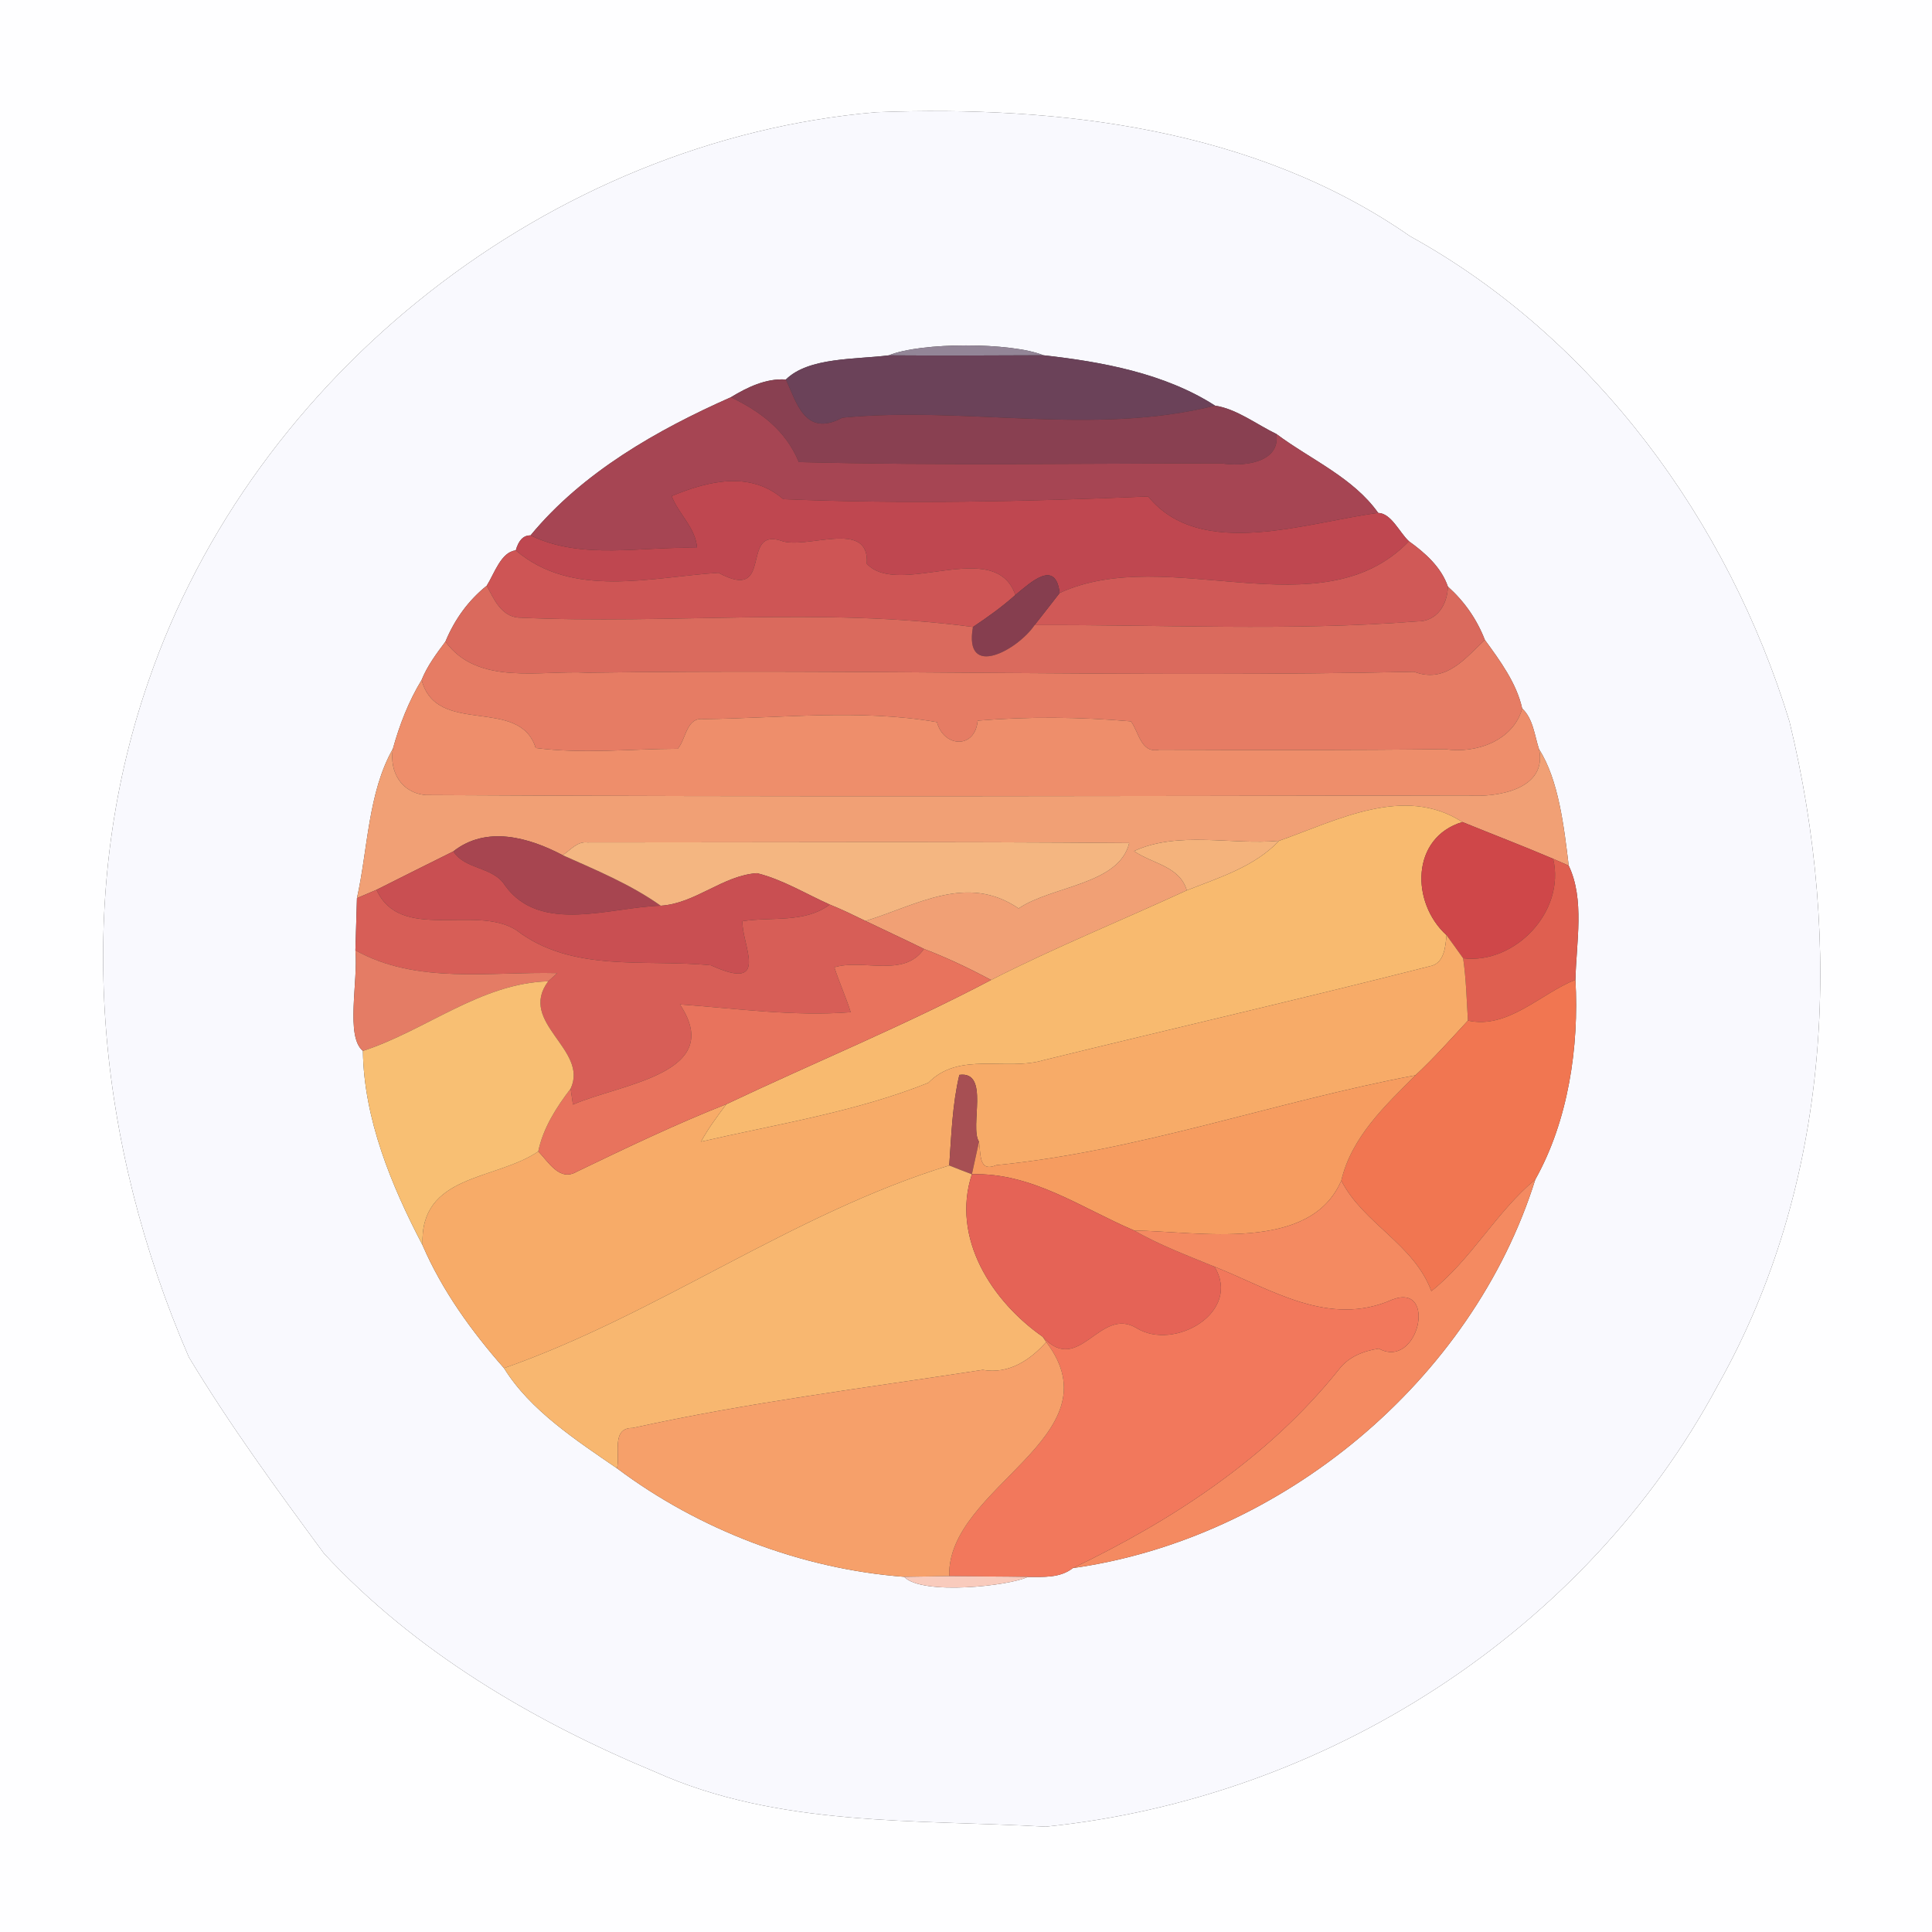 <?xml version="1.0" encoding="UTF-8" ?>
<!DOCTYPE svg PUBLIC "-//W3C//DTD SVG 1.1//EN" "http://www.w3.org/Graphics/SVG/1.1/DTD/svg11.dtd">
<svg width="250pt" height="250pt" viewBox="0 0 250 250" version="1.1" xmlns="http://www.w3.org/2000/svg">
<rect x="0" y="0" width="250" height="250" fill="#333333" stroke="none"/>
<g id="#fefeffff">
<path fill="#fefeff" opacity="1.00" d=" M 0.00 0.00 L 250.00 0.00 L 250.00 250.00 L 0.00 250.00 L 0.00 0.00 M 113.41 14.52 C 71.23 18.13 32.84 48.36 19.20 88.18 C 9.30 116.76 12.56 148.20 24.43 175.60 C 29.77 184.47 35.83 192.74 41.94 201.04 C 53.70 213.72 68.96 222.71 84.82 229.30 C 100.69 236.42 118.50 235.42 135.33 236.37 C 171.46 232.70 205.13 211.28 222.30 179.23 C 236.98 153.16 238.49 122.02 231.56 93.38 C 223.65 67.45 206.34 43.74 182.45 30.56 C 162.48 16.65 137.10 13.62 113.41 14.52 Z" />
</g>
<g id="#f9f9feff">
<path fill="#f9f9fe" opacity="1.00" d=" M 113.41 14.52 C 137.10 13.62 162.48 16.65 182.45 30.56 C 206.34 43.74 223.65 67.45 231.56 93.38 C 238.49 122.02 236.98 153.16 222.30 179.23 C 205.13 211.28 171.46 232.70 135.33 236.37 C 118.50 235.42 100.69 236.42 84.82 229.30 C 68.96 222.71 53.70 213.72 41.94 201.04 C 35.83 192.74 29.77 184.47 24.43 175.60 C 12.56 148.20 9.30 116.76 19.20 88.18 C 32.84 48.36 71.23 18.13 113.41 14.52 M 115.02 45.98 C 110.71 46.53 104.64 46.20 101.69 49.11 C 99.15 48.93 96.70 50.11 94.58 51.40 C 85.01 55.64 75.38 61.12 68.65 69.28 C 67.74 69.26 67.11 69.90 66.74 71.22 C 64.84 71.41 63.97 74.22 62.99 75.78 C 60.64 77.67 58.86 80.08 57.64 83.02 C 56.48 84.58 55.29 86.16 54.56 87.98 C 52.88 90.74 51.70 93.79 50.84 96.89 C 47.61 102.58 47.61 109.87 46.19 116.22 C 46.14 117.91 46.04 121.28 45.99 122.97 C 46.36 127.04 44.68 134.12 46.96 135.99 C 47.08 144.80 50.65 153.43 54.68 161.13 C 57.21 166.99 61.01 172.26 65.22 177.04 C 68.57 182.47 74.57 186.38 79.84 190.00 C 90.44 197.95 103.71 203.03 116.99 204.04 C 119.33 206.47 130.63 205.22 133.00 204.05 C 135.00 204.05 137.16 204.22 138.83 202.91 C 165.85 199.11 190.53 178.66 198.67 152.62 C 202.92 145.05 204.35 135.48 203.86 126.78 C 203.97 121.92 205.08 116.39 202.99 112.01 C 202.39 107.03 201.68 100.86 199.15 96.95 C 198.57 95.18 198.39 92.99 196.97 91.68 C 196.26 88.43 194.11 85.50 192.14 82.80 C 191.09 80.11 189.49 77.82 187.36 75.91 C 186.49 73.38 184.42 71.55 182.32 70.04 C 181.08 68.90 180.04 66.42 178.34 66.37 C 175.11 61.80 169.59 59.46 165.17 56.16 C 162.58 54.91 160.04 52.92 157.23 52.49 C 150.71 48.30 142.57 46.81 135.01 45.97 C 130.85 44.27 119.13 44.27 115.02 45.98 Z" />
</g>
<g id="#938597ff">
<path fill="#938597" opacity="1.00" d=" M 115.02 45.98 C 119.13 44.27 130.85 44.27 135.01 45.97 C 128.34 46.00 121.68 46.03 115.02 45.98 Z" />
</g>
<g id="#6b4259ff">
<path fill="#6b4259" opacity="1.00" d=" M 101.69 49.11 C 104.64 46.20 110.71 46.53 115.02 45.98 C 121.68 46.03 128.34 46.00 135.01 45.97 C 142.57 46.81 150.71 48.30 157.23 52.49 C 141.36 56.47 125.05 52.50 109.00 54.05 C 104.12 56.67 103.06 51.96 101.69 49.11 Z" />
</g>
<g id="#894051ff">
<path fill="#894051" opacity="1.00" d=" M 94.58 51.40 C 96.70 50.11 99.15 48.93 101.69 49.11 C 103.06 51.96 104.12 56.67 109.00 54.05 C 125.05 52.50 141.36 56.47 157.23 52.49 C 160.04 52.92 162.58 54.91 165.17 56.16 C 165.70 60.00 160.66 60.39 158.00 59.95 C 139.79 59.97 121.57 60.26 103.37 59.79 C 101.63 55.63 98.41 53.27 94.58 51.40 Z" />
</g>
<g id="#a64553ff">
<path fill="#a64553" opacity="1.00" d=" M 68.65 69.28 C 75.38 61.12 85.01 55.64 94.58 51.40 C 98.41 53.27 101.63 55.63 103.37 59.79 C 121.57 60.26 139.79 59.97 158.00 59.95 C 160.66 60.39 165.70 60.00 165.17 56.16 C 169.59 59.46 175.11 61.80 178.34 66.37 C 169.09 67.57 155.37 72.58 148.57 64.24 C 132.86 64.91 117.03 65.24 101.36 64.59 C 97.11 60.93 91.74 62.18 86.91 64.19 C 87.81 66.54 90.01 68.28 90.20 70.90 C 83.06 70.66 75.35 72.53 68.65 69.28 Z" />
</g>
<g id="#bf4750ff">
<path fill="#bf4750" opacity="1.00" d=" M 86.91 64.19 C 91.74 62.18 97.11 60.93 101.36 64.59 C 117.03 65.24 132.86 64.91 148.57 64.24 C 155.37 72.58 169.09 67.57 178.34 66.37 C 180.04 66.42 181.08 68.90 182.32 70.04 C 170.90 81.87 151.18 70.25 137.12 76.73 C 136.60 72.34 133.42 75.31 131.39 76.99 C 128.75 69.40 116.35 77.43 112.16 72.95 C 112.57 67.03 104.23 71.25 100.99 69.94 C 95.76 68.34 100.18 78.03 92.97 74.12 C 84.22 74.68 74.08 77.49 66.74 71.22 C 67.11 69.90 67.74 69.26 68.65 69.28 C 75.35 72.53 83.06 70.66 90.20 70.90 C 90.01 68.28 87.81 66.54 86.91 64.19 Z" />
</g>
<g id="#ce5555ff">
<path fill="#ce5555" opacity="1.00" d=" M 92.97 74.12 C 100.18 78.03 95.76 68.34 100.99 69.94 C 104.23 71.25 112.57 67.03 112.16 72.95 C 116.35 77.43 128.75 69.40 131.39 76.99 C 129.68 78.52 127.81 79.86 125.90 81.13 C 106.43 78.52 86.66 80.83 67.07 79.92 C 64.86 79.73 63.88 77.51 62.99 75.78 C 63.97 74.22 64.84 71.41 66.74 71.22 C 74.08 77.49 84.22 74.68 92.97 74.12 Z" />
</g>
<g id="#d05957ff">
<path fill="#d05957" opacity="1.00" d=" M 182.32 70.04 C 184.42 71.55 186.49 73.38 187.36 75.91 C 187.29 78.26 185.93 80.45 183.36 80.41 C 166.92 81.69 150.36 80.81 133.87 80.89 C 134.97 79.52 136.03 78.11 137.12 76.73 C 151.18 70.25 170.90 81.87 182.32 70.04 Z" />
</g>
<g id="#863e4fff">
<path fill="#863e4f" opacity="1.00" d=" M 131.39 76.99 C 133.42 75.31 136.60 72.34 137.12 76.73 C 136.03 78.11 134.97 79.52 133.87 80.89 C 131.72 84.08 124.67 88.00 125.90 81.13 C 127.81 79.86 129.68 78.52 131.39 76.99 Z" />
</g>
<g id="#da6a5dff">
<path fill="#da6a5d" opacity="1.00" d=" M 57.64 83.02 C 58.86 80.08 60.64 77.67 62.99 75.78 C 63.88 77.51 64.86 79.73 67.07 79.92 C 86.66 80.83 106.43 78.52 125.90 81.13 C 124.67 88.00 131.72 84.08 133.87 80.89 C 150.36 80.81 166.92 81.69 183.36 80.41 C 185.93 80.45 187.29 78.26 187.36 75.91 C 189.49 77.82 191.09 80.11 192.14 82.80 C 189.64 85.13 187.12 88.49 182.99 86.93 C 147.34 87.69 111.67 86.53 76.00 87.05 C 70.02 86.69 61.83 88.81 57.64 83.02 Z" />
</g>
<g id="#e67c64ff">
<path fill="#e67c64" opacity="1.00" d=" M 54.56 87.98 C 55.29 86.16 56.48 84.58 57.64 83.02 C 61.83 88.81 70.02 86.69 76.00 87.05 C 111.67 86.53 147.34 87.69 182.99 86.93 C 187.12 88.49 189.64 85.13 192.14 82.80 C 194.11 85.50 196.26 88.43 196.97 91.68 C 195.83 95.86 190.96 97.57 186.99 96.94 C 174.66 97.09 162.33 97.06 150.00 97.01 C 147.63 97.53 147.40 94.76 146.34 93.34 C 139.75 92.77 133.09 92.71 126.51 93.25 C 126.18 96.96 122.11 96.73 121.24 93.44 C 111.24 91.71 101.10 92.94 91.05 93.05 C 88.79 92.79 88.82 95.58 87.70 96.89 C 81.59 96.91 75.40 97.58 69.32 96.79 C 67.21 90.01 56.48 95.37 54.56 87.98 Z" />
</g>
<g id="#ee8e6bff">
<path fill="#ee8e6b" opacity="1.00" d=" M 50.84 96.89 C 51.70 93.79 52.88 90.74 54.56 87.98 C 56.48 95.37 67.21 90.01 69.32 96.79 C 75.40 97.58 81.59 96.91 87.70 96.89 C 88.82 95.58 88.79 92.79 91.05 93.05 C 101.10 92.94 111.24 91.71 121.24 93.44 C 122.11 96.73 126.18 96.96 126.51 93.25 C 133.09 92.71 139.75 92.77 146.34 93.34 C 147.40 94.76 147.63 97.53 150.00 97.01 C 162.33 97.06 174.66 97.09 186.99 96.94 C 190.96 97.57 195.83 95.86 196.97 91.68 C 198.39 92.99 198.57 95.18 199.15 96.95 C 200.27 102.14 193.72 103.22 189.99 102.93 C 145.04 103.01 100.07 103.13 55.12 102.88 C 51.95 102.62 50.35 99.88 50.84 96.89 Z" />
</g>
<g id="#f1a075ff">
<path fill="#f1a075" opacity="1.00" d=" M 46.19 116.22 C 47.61 109.87 47.61 102.58 50.84 96.89 C 50.35 99.88 51.95 102.62 55.12 102.88 C 100.07 103.13 145.04 103.01 189.99 102.93 C 193.72 103.22 200.27 102.14 199.15 96.95 C 201.68 100.86 202.39 107.03 202.99 112.01 C 202.49 111.79 201.48 111.35 200.98 111.13 C 197.09 109.47 193.14 107.96 189.23 106.37 C 181.68 101.50 172.97 106.18 165.51 108.80 C 159.35 109.37 152.48 107.48 146.74 110.13 C 149.10 111.78 152.63 112.05 153.57 115.21 C 145.14 119.10 136.52 122.59 128.24 126.81 C 125.42 125.30 122.54 123.93 119.56 122.79 C 117.05 121.55 114.51 120.39 111.99 119.17 C 118.67 117.13 125.12 112.99 131.81 117.55 C 136.12 114.62 144.80 114.50 146.12 109.09 C 122.75 108.89 99.38 109.01 76.01 109.01 C 74.68 108.85 73.80 110.02 72.81 110.66 C 68.43 108.35 62.92 106.80 58.66 110.17 C 55.34 111.82 52.03 113.47 48.72 115.14 C 47.88 115.50 47.03 115.86 46.19 116.22 Z" />
</g>
<g id="#f8ba6fff">
<path fill="#f8ba6f" opacity="1.00" d=" M 165.51 108.80 C 172.97 106.18 181.68 101.50 189.23 106.37 C 182.54 108.39 182.56 116.82 187.18 121.01 C 187.03 122.55 186.89 124.71 184.98 125.04 C 168.41 129.25 151.74 133.09 135.13 137.16 C 130.22 138.66 124.15 135.98 120.13 140.11 C 110.77 143.87 100.56 145.46 90.71 147.73 C 91.65 146.01 92.82 144.44 93.99 142.88 C 105.39 137.48 117.08 132.69 128.24 126.81 C 136.52 122.59 145.14 119.10 153.57 115.21 C 157.77 113.55 162.31 112.17 165.51 108.80 Z" />
</g>
<g id="#cf4749ff">
<path fill="#cf4749" opacity="1.00" d=" M 187.18 121.01 C 182.56 116.82 182.54 108.39 189.23 106.37 C 193.14 107.96 197.09 109.47 200.98 111.13 C 202.59 117.97 196.02 124.81 189.33 124.00 C 188.61 123.00 187.91 121.99 187.18 121.01 Z" />
</g>
<g id="#a74550ff">
<path fill="#a74550" opacity="1.00" d=" M 58.66 110.17 C 62.92 106.80 68.43 108.35 72.81 110.66 C 77.15 112.60 81.60 114.43 85.50 117.20 C 79.09 117.35 69.95 120.93 65.37 114.61 C 63.83 112.10 60.20 112.58 58.66 110.17 Z" />
</g>
<g id="#f4b37cff">
<path fill="#f4b37c" opacity="1.00" d=" M 146.74 110.13 C 152.48 107.48 159.35 109.37 165.51 108.80 C 162.31 112.17 157.77 113.55 153.57 115.21 C 152.63 112.05 149.10 111.78 146.74 110.13 Z" />
</g>
<g id="#f4b681ff">
<path fill="#f4b681" opacity="1.00" d=" M 72.81 110.66 C 73.80 110.02 74.68 108.85 76.01 109.01 C 99.38 109.01 122.75 108.89 146.12 109.09 C 144.80 114.50 136.12 114.62 131.81 117.55 C 125.12 112.99 118.67 117.13 111.99 119.17 C 110.47 118.43 108.94 117.68 107.37 117.05 C 104.26 115.66 101.27 113.81 97.96 112.99 C 93.53 113.28 89.99 116.92 85.50 117.20 C 81.60 114.43 77.15 112.60 72.81 110.66 Z" />
</g>
<g id="#c94f52ff">
<path fill="#c94f52" opacity="1.00" d=" M 48.72 115.14 C 52.03 113.47 55.34 111.82 58.66 110.17 C 60.20 112.58 63.83 112.10 65.37 114.61 C 69.95 120.93 79.09 117.35 85.50 117.20 C 89.99 116.92 93.53 113.28 97.96 112.99 C 101.27 113.81 104.26 115.66 107.37 117.05 C 104.11 119.49 99.87 118.61 96.07 119.20 C 95.96 122.25 99.77 128.47 92.00 124.91 C 83.48 124.05 74.07 125.95 66.77 120.33 C 61.45 117.02 51.82 121.96 48.72 115.14 Z" />
</g>
<g id="#df5f50ff">
<path fill="#df5f50" opacity="1.00" d=" M 200.98 111.13 C 201.48 111.35 202.49 111.79 202.99 112.01 C 205.08 116.39 203.97 121.92 203.86 126.78 C 199.36 128.57 195.10 133.22 189.95 132.06 C 189.78 129.36 189.72 126.67 189.33 124.00 C 196.02 124.81 202.59 117.97 200.98 111.13 Z" />
</g>
<g id="#d75e57ff">
<path fill="#d75e57" opacity="1.00" d=" M 46.19 116.22 C 47.03 115.86 47.88 115.50 48.72 115.14 C 51.82 121.96 61.45 117.02 66.77 120.33 C 74.07 125.95 83.48 124.05 92.00 124.91 C 99.77 128.47 95.96 122.25 96.07 119.20 C 99.87 118.61 104.11 119.49 107.37 117.05 C 108.94 117.68 110.47 118.43 111.99 119.17 C 114.51 120.39 117.05 121.55 119.56 122.79 C 116.97 126.58 111.64 124.03 107.97 125.17 C 108.59 127.14 109.47 129.01 110.08 130.98 C 102.67 131.55 95.33 130.50 87.98 129.97 C 93.97 138.98 80.22 140.24 74.14 142.94 C 74.07 142.42 73.91 141.39 73.84 140.87 C 76.22 135.78 66.95 132.33 70.94 126.98 C 71.23 126.71 71.81 126.19 72.11 125.92 C 63.39 125.70 53.95 127.42 45.99 122.97 C 46.04 121.28 46.14 117.91 46.19 116.22 Z" />
</g>
<g id="#f7ab68ff">
<path fill="#f7ab68" opacity="1.00" d=" M 187.18 121.01 C 187.91 121.99 188.61 123.00 189.33 124.00 C 189.72 126.67 189.78 129.36 189.95 132.06 C 187.73 134.46 185.56 136.91 183.16 139.14 C 164.98 142.55 147.39 148.95 128.93 150.77 C 126.60 151.76 126.94 149.27 126.68 147.74 C 125.43 145.81 128.14 138.55 124.14 139.09 C 123.23 142.92 123.11 146.89 122.83 150.81 C 102.57 157.03 85.14 170.06 65.22 177.04 C 61.01 172.26 57.21 166.99 54.68 161.13 C 54.27 151.89 64.05 152.79 69.65 149.00 C 70.98 150.33 72.39 152.94 74.63 151.62 C 81.01 148.55 87.40 145.48 93.99 142.88 C 92.82 144.44 91.65 146.01 90.71 147.73 C 100.56 145.46 110.77 143.87 120.13 140.11 C 124.15 135.98 130.22 138.66 135.13 137.16 C 151.74 133.09 168.41 129.25 184.98 125.04 C 186.89 124.71 187.03 122.55 187.18 121.01 Z" />
</g>
<g id="#e47c65ff">
<path fill="#e47c65" opacity="1.00" d=" M 45.99 122.97 C 53.95 127.42 63.39 125.70 72.11 125.92 C 71.81 126.19 71.23 126.71 70.94 126.98 C 62.20 127.22 55.07 133.36 46.96 135.99 C 44.68 134.12 46.36 127.04 45.99 122.97 Z" />
</g>
<g id="#e8735dff">
<path fill="#e8735d" opacity="1.00" d=" M 119.56 122.79 C 122.54 123.93 125.42 125.30 128.24 126.81 C 117.08 132.69 105.39 137.48 93.99 142.88 C 87.40 145.48 81.01 148.55 74.63 151.62 C 72.39 152.94 70.98 150.33 69.65 149.00 C 70.28 145.95 71.98 143.32 73.84 140.87 C 73.91 141.39 74.07 142.42 74.14 142.94 C 80.22 140.24 93.97 138.98 87.98 129.97 C 95.33 130.50 102.67 131.55 110.08 130.98 C 109.47 129.01 108.59 127.14 107.97 125.17 C 111.64 124.03 116.97 126.58 119.56 122.79 Z" />
</g>
<g id="#f8bf73ff">
<path fill="#f8bf73" opacity="1.00" d=" M 46.96 135.99 C 55.07 133.36 62.20 127.22 70.94 126.98 C 66.95 132.33 76.22 135.78 73.84 140.87 C 71.98 143.32 70.28 145.95 69.65 149.00 C 64.05 152.79 54.27 151.89 54.68 161.13 C 50.65 153.43 47.08 144.80 46.96 135.99 Z" />
</g>
<g id="#f17651ff">
<path fill="#f17651" opacity="1.00" d=" M 189.95 132.06 C 195.10 133.22 199.36 128.57 203.86 126.78 C 204.35 135.48 202.92 145.05 198.67 152.62 C 193.59 156.86 190.40 162.96 185.22 167.07 C 182.90 160.91 176.46 158.39 173.56 152.77 C 174.89 147.13 179.22 143.08 183.16 139.14 C 185.56 136.91 187.73 134.46 189.95 132.06 Z" />
</g>
<g id="#a74f53ff">
<path fill="#a74f53" opacity="1.00" d=" M 124.14 139.09 C 128.14 138.55 125.43 145.81 126.68 147.74 C 126.37 149.14 126.06 150.54 125.76 151.95 C 124.78 151.58 123.80 151.20 122.83 150.81 C 123.11 146.89 123.23 142.92 124.14 139.09 Z" />
</g>
<g id="#f69c60ff">
<path fill="#f69c60" opacity="1.00" d=" M 128.93 150.77 C 147.39 148.95 164.98 142.55 183.16 139.14 C 179.22 143.08 174.89 147.13 173.56 152.77 C 169.55 162.14 155.11 159.34 146.77 159.23 C 139.97 156.34 133.51 151.69 125.76 151.95 C 126.06 150.54 126.37 149.14 126.68 147.74 C 126.94 149.27 126.60 151.76 128.93 150.77 Z" />
</g>
<g id="#f8b770ff">
<path fill="#f8b770" opacity="1.00" d=" M 65.22 177.04 C 85.14 170.06 102.57 157.03 122.83 150.81 C 123.80 151.20 124.78 151.58 125.76 151.95 C 123.05 160.21 128.36 168.40 134.93 172.98 L 135.38 173.66 C 133.32 175.97 130.56 177.86 127.16 177.26 C 112.04 179.59 96.81 181.48 81.86 184.78 C 79.04 184.75 80.29 188.18 79.84 190.00 C 74.57 186.38 68.57 182.47 65.22 177.04 Z" />
</g>
<g id="#e56356ff">
<path fill="#e56356" opacity="1.00" d=" M 125.76 151.95 C 133.51 151.69 139.97 156.34 146.77 159.23 C 150.07 161.13 153.65 162.46 157.16 163.91 C 160.72 169.79 151.97 174.85 147.10 171.87 C 142.30 168.92 139.64 178.16 134.93 172.98 C 128.36 168.40 123.05 160.21 125.76 151.95 Z" />
</g>
<g id="#f48a61ff">
<path fill="#f48a61" opacity="1.00" d=" M 146.77 159.23 C 155.11 159.34 169.55 162.14 173.56 152.77 C 176.46 158.39 182.90 160.91 185.22 167.07 C 190.40 162.96 193.59 156.86 198.67 152.62 C 190.53 178.66 165.85 199.11 138.83 202.91 C 151.81 196.68 164.13 188.61 173.22 177.25 C 174.48 175.57 176.41 174.81 178.42 174.51 C 183.56 177.29 186.04 165.92 180.16 168.17 C 171.94 171.81 164.52 166.83 157.16 163.91 C 153.65 162.46 150.07 161.13 146.77 159.23 Z" />
</g>
<g id="#f2785cff">
<path fill="#f2785c" opacity="1.00" d=" M 157.16 163.91 C 164.52 166.83 171.94 171.81 180.16 168.17 C 186.04 165.92 183.56 177.29 178.42 174.51 C 176.41 174.81 174.48 175.57 173.22 177.25 C 164.13 188.61 151.81 196.68 138.83 202.91 C 137.16 204.22 135.00 204.05 133.00 204.05 C 129.60 203.99 126.22 204.00 122.83 203.95 C 122.50 192.38 144.70 185.90 135.38 173.66 L 134.93 172.98 C 139.64 178.16 142.30 168.92 147.10 171.87 C 151.97 174.85 160.72 169.79 157.16 163.91 Z" />
</g>
<g id="#f6a06aff">
<path fill="#f6a06a" opacity="1.00" d=" M 127.16 177.26 C 130.56 177.86 133.32 175.97 135.38 173.66 C 144.70 185.90 122.50 192.38 122.83 203.95 C 120.88 203.99 118.93 204.01 116.99 204.04 C 103.71 203.03 90.44 197.95 79.84 190.00 C 80.29 188.18 79.04 184.75 81.86 184.78 C 96.81 181.48 112.04 179.59 127.16 177.26 Z" />
</g>
<g id="#f9cbbdff">
<path fill="#f9cbbd" opacity="1.00" d=" M 116.99 204.04 C 118.93 204.01 120.88 203.99 122.83 203.95 C 126.22 204.00 129.60 203.99 133.00 204.05 C 130.63 205.22 119.33 206.47 116.99 204.04 Z" />
</g>
</svg>
